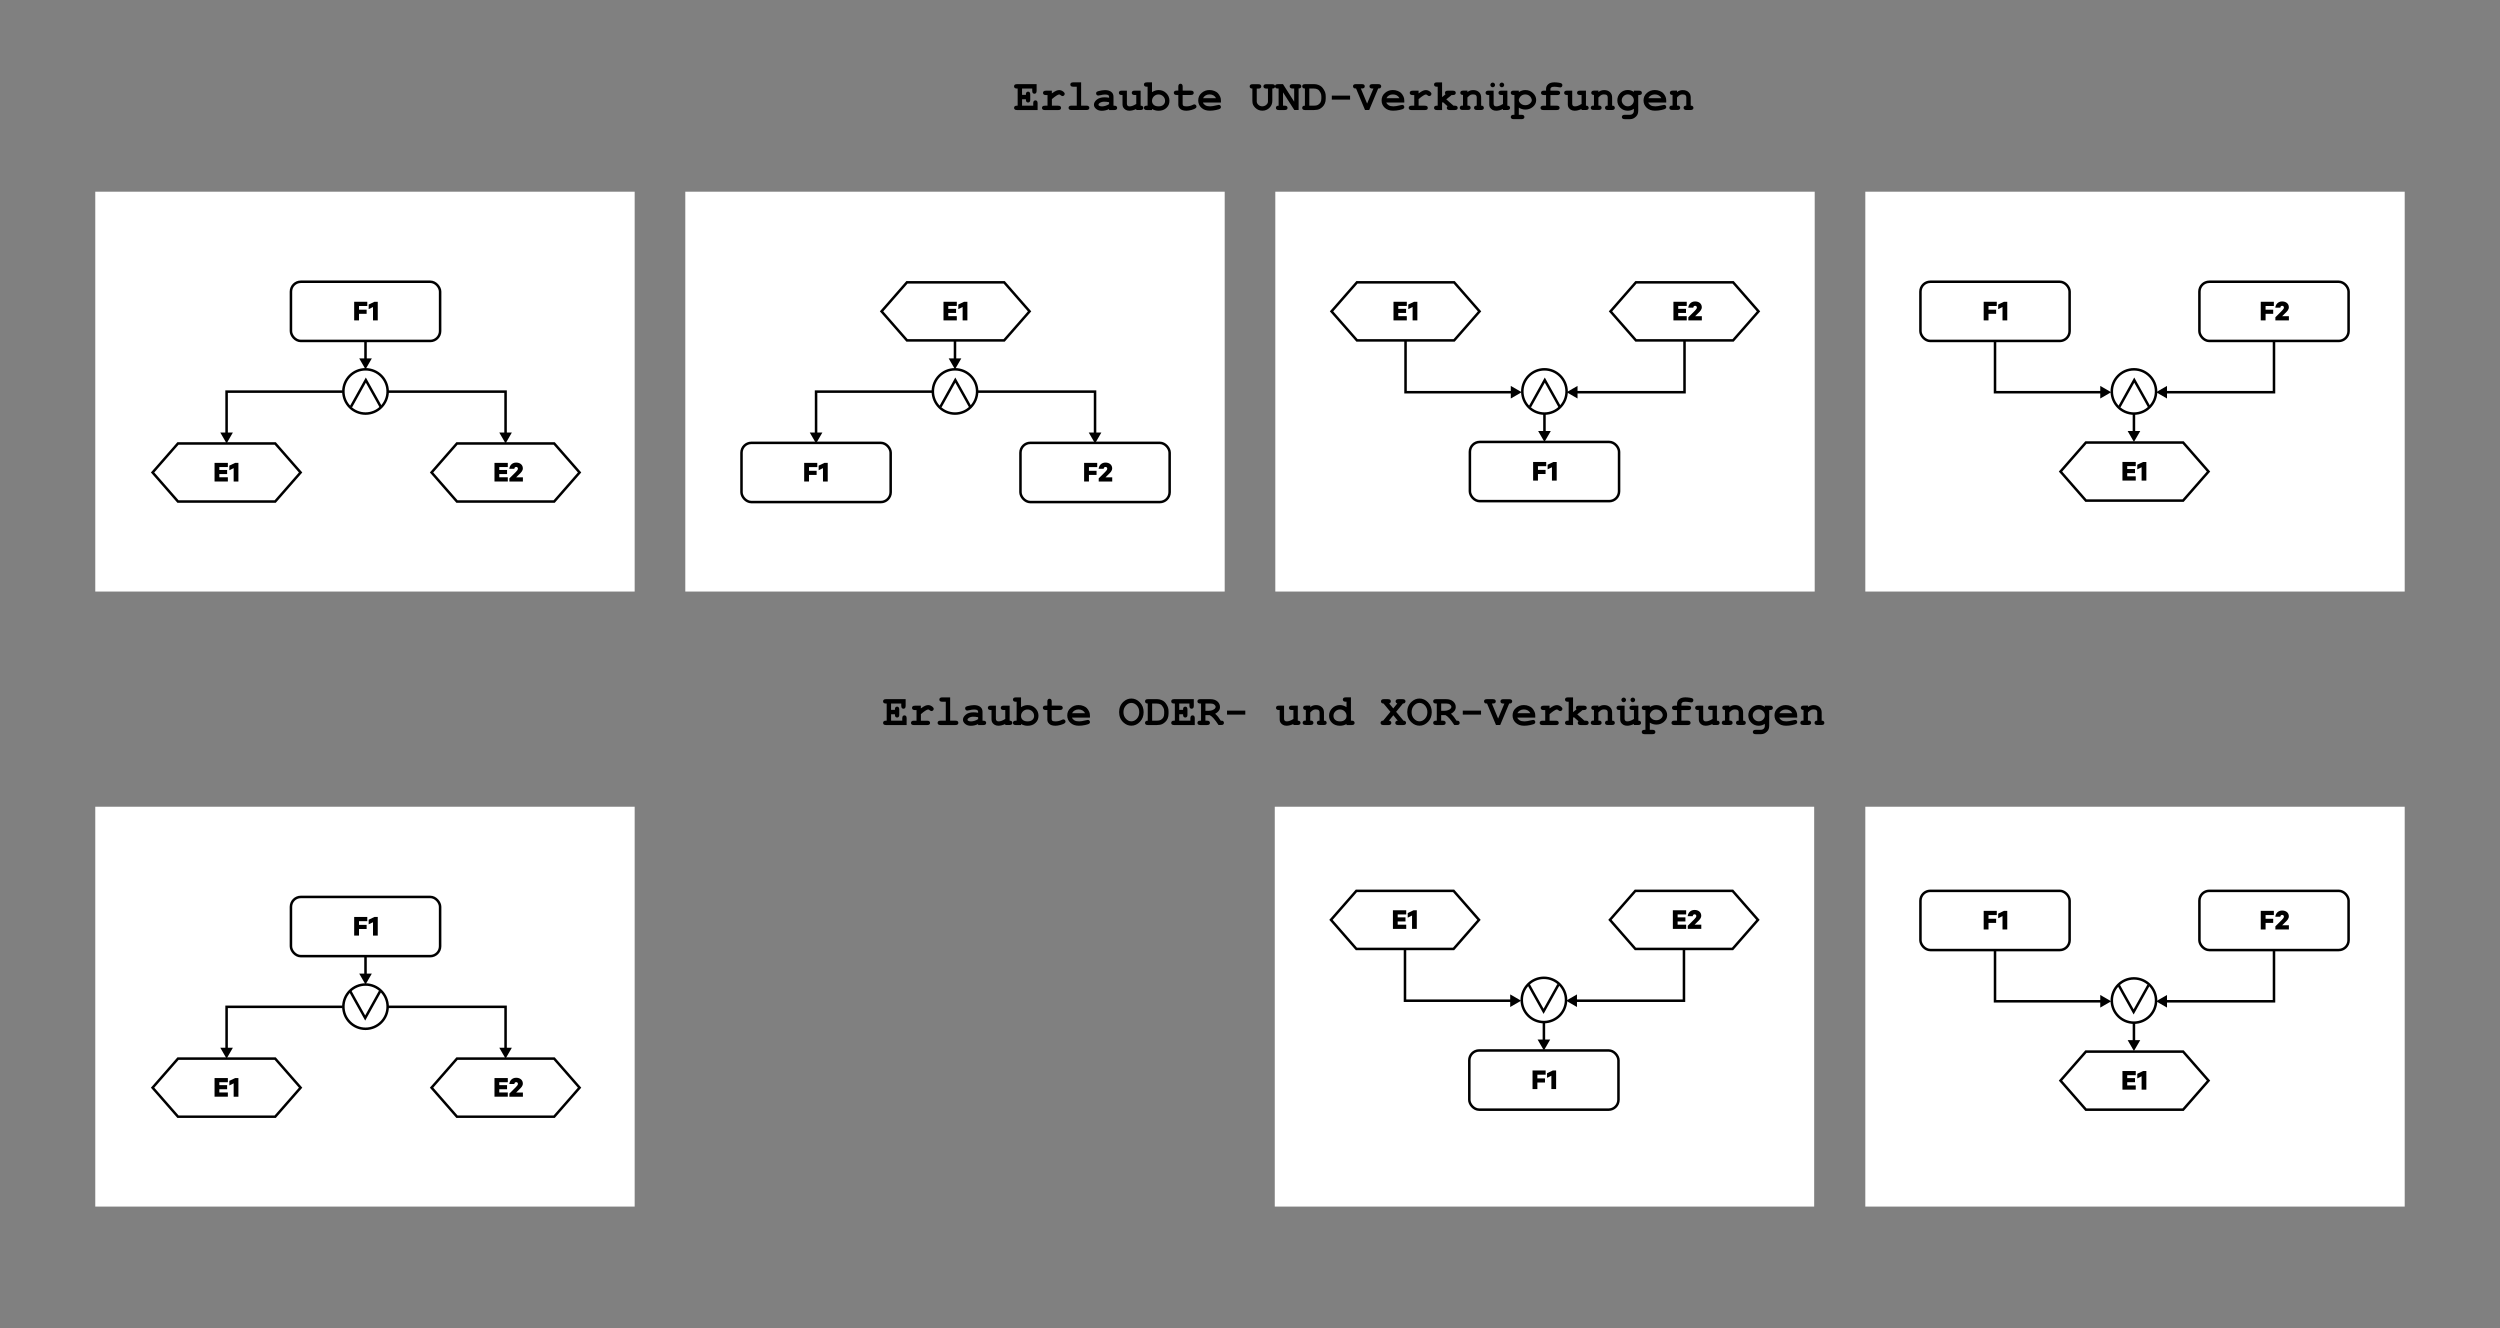 <?xml version="1.0" encoding="UTF-8"?><svg id="a" xmlns="http://www.w3.org/2000/svg" viewBox="0 0 988 525"><rect x="0" y="0" width="988" height="525" fill="#808080" stroke="none"/><g><path d="M403.92,39.22v2.54h4.41v-.94c0-.42,.08-.71,.24-.89,.16-.18,.37-.27,.63-.27s.46,.09,.62,.27c.16,.18,.24,.47,.24,.89v2.67h-8.14c-.42,0-.71-.08-.89-.24-.18-.16-.27-.37-.27-.63s.09-.46,.27-.62c.18-.16,.47-.24,.88-.24h.27v-6.77h-.27c-.42,0-.71-.08-.89-.24-.18-.16-.27-.37-.27-.63s.09-.47,.27-.63c.18-.16,.47-.24,.89-.24h7.76v2.64c0,.41-.08,.7-.24,.88-.16,.18-.37,.27-.62,.27s-.47-.09-.63-.26c-.16-.17-.24-.47-.24-.89v-.9h-4.03v2.5h1.52c0-.45,.04-.74,.12-.87,.18-.28,.42-.41,.74-.41,.25,0,.46,.09,.62,.27s.24,.47,.24,.89v1.99c0,.38-.04,.63-.13,.76-.18,.26-.42,.4-.72,.4-.32,0-.57-.14-.74-.41-.08-.13-.12-.42-.12-.88h-1.52Z"/><path d="M415.69,35.83v1.08c.73-.52,1.3-.87,1.72-1.05,.42-.17,.81-.26,1.18-.26,.56,0,1.11,.21,1.64,.62,.36,.28,.54,.57,.54,.86,0,.25-.09,.46-.26,.63s-.38,.26-.62,.26c-.21,0-.44-.11-.67-.32-.24-.21-.45-.32-.63-.32-.24,0-.6,.15-1.08,.46-.48,.3-1.08,.76-1.8,1.37v2.61h2.46c.42,0,.71,.08,.89,.24,.18,.16,.27,.37,.27,.63s-.09,.46-.27,.62c-.18,.16-.47,.24-.89,.24h-5.22c-.42,0-.71-.08-.89-.24-.18-.16-.27-.37-.27-.63s.09-.46,.27-.62,.47-.24,.89-.24h1.03v-4.2h-.62c-.42,0-.71-.08-.89-.24-.18-.16-.27-.37-.27-.63s.09-.46,.27-.62c.18-.16,.47-.24,.89-.24h2.35Z"/><path d="M427.26,32.54v9.21h2.08c.42,0,.71,.08,.89,.24,.18,.16,.27,.37,.27,.63s-.09,.46-.27,.62c-.18,.16-.47,.24-.89,.24h-5.88c-.42,0-.71-.08-.89-.24-.18-.16-.27-.37-.27-.63s.09-.46,.27-.62,.47-.24,.89-.24h2.08v-7.48h-1.39c-.41,0-.71-.08-.89-.24-.18-.16-.27-.37-.27-.63s.09-.46,.27-.62c.18-.16,.47-.24,.89-.24h3.12Z"/><path d="M438.31,43.49v-.4c-.43,.23-.91,.4-1.43,.52-.52,.12-1,.17-1.43,.17-.93,0-1.68-.25-2.26-.74-.58-.49-.87-1.04-.87-1.63,0-.73,.37-1.4,1.11-2.02,.74-.62,1.76-.93,3.07-.93,.52,0,1.13,.06,1.81,.17v-.41c0-.26-.11-.47-.33-.63s-.64-.24-1.27-.24c-.51,0-1.18,.1-1.99,.3-.3,.07-.54,.11-.71,.11-.23,0-.43-.08-.59-.25-.16-.17-.24-.38-.24-.64,0-.15,.03-.27,.09-.38,.05-.11,.13-.19,.24-.26,.1-.06,.31-.14,.63-.23,.43-.12,.86-.21,1.31-.28,.45-.07,.85-.11,1.21-.11,1.07,0,1.91,.23,2.5,.7,.59,.46,.89,1.1,.89,1.9v3.56h.29c.42,0,.71,.08,.89,.24,.18,.16,.27,.37,.27,.63s-.09,.46-.27,.62c-.18,.16-.47,.24-.89,.24h-2.03Zm0-3.1c-.69-.13-1.33-.2-1.92-.2-.7,0-1.31,.17-1.81,.51-.31,.22-.47,.44-.47,.67,0,.16,.07,.3,.23,.4,.28,.19,.67,.28,1.16,.28,.42,0,.89-.08,1.41-.24,.53-.16,.99-.39,1.4-.67v-.74Z"/><path d="M450.78,35.83v5.93c.37,0,.64,.08,.81,.24s.26,.37,.26,.62-.09,.46-.27,.62c-.18,.16-.47,.24-.89,.24h-1.64v-.4c-.5,.23-.97,.39-1.42,.51-.45,.11-.88,.17-1.28,.17-.57,0-1.06-.12-1.48-.36-.42-.24-.74-.57-.99-.99-.17-.3-.26-.68-.26-1.14v-3.72h-.29c-.42,0-.71-.08-.89-.24-.18-.16-.27-.37-.27-.63s.09-.46,.27-.62c.18-.16,.47-.24,.89-.24h2.02v5.15c0,.37,.09,.63,.27,.81,.18,.17,.45,.26,.81,.26s.72-.07,1.13-.21c.4-.14,.9-.39,1.49-.75v-3.53h-.62c-.42,0-.71-.08-.89-.24-.18-.16-.27-.37-.27-.63s.09-.46,.27-.62c.18-.16,.47-.24,.89-.24h2.35Z"/><path d="M455.27,32.54v3.88c.42-.28,.85-.48,1.29-.62,.44-.14,.88-.21,1.32-.21,1.2,0,2.21,.41,3.04,1.24,.83,.83,1.25,1.83,1.25,3s-.4,2.05-1.19,2.81-1.84,1.13-3.14,1.13c-.46,0-.9-.06-1.33-.18s-.84-.29-1.24-.52v.42h-2.03c-.42,0-.71-.08-.89-.24-.18-.16-.27-.37-.27-.63s.09-.46,.27-.62,.48-.24,.89-.24h.29v-7.48h-.29c-.42,0-.71-.08-.89-.24-.18-.16-.27-.37-.27-.63s.09-.46,.27-.62c.18-.16,.47-.24,.89-.24h2.03Zm5.17,7.34c0-.71-.25-1.32-.75-1.81-.5-.49-1.11-.74-1.84-.74s-1.33,.25-1.83,.74c-.5,.5-.75,1.09-.75,1.79,0,.64,.22,1.16,.67,1.56,.45,.41,1.09,.61,1.91,.61s1.46-.2,1.91-.61,.68-.92,.68-1.54Z"/><path d="M467.38,37.56v3.47c0,.37,.08,.62,.23,.73,.24,.19,.66,.28,1.27,.28,.88,0,1.7-.19,2.45-.57,.29-.15,.51-.22,.68-.22,.22,0,.42,.08,.59,.25,.17,.17,.25,.37,.25,.62,0,.23-.09,.42-.27,.58-.28,.26-.82,.51-1.63,.73s-1.5,.33-2.05,.33c-1.07,0-1.88-.23-2.42-.7-.54-.46-.81-1.03-.81-1.71v-3.81h-.62c-.42,0-.71-.08-.89-.24-.18-.16-.27-.37-.27-.63s.09-.46,.27-.62c.18-.16,.47-.24,.89-.24h.62v-1.56c0-.42,.08-.71,.24-.89s.37-.27,.63-.27,.46,.09,.62,.27,.24,.47,.24,.89v1.56h3.2c.42,0,.71,.08,.89,.24,.18,.16,.27,.37,.27,.63s-.09,.46-.27,.62c-.18,.16-.47,.24-.89,.24h-3.2Z"/><path d="M482.5,40.53h-7.1c.18,.45,.5,.81,.96,1.09,.46,.28,1.08,.41,1.86,.41,.64,0,1.49-.14,2.56-.41,.44-.11,.74-.17,.91-.17,.23,0,.43,.08,.58,.24,.16,.16,.24,.37,.24,.62,0,.23-.08,.42-.25,.57-.22,.21-.77,.41-1.65,.59-.87,.19-1.71,.28-2.51,.28-1.38,0-2.49-.39-3.32-1.17-.83-.78-1.24-1.74-1.24-2.89,0-1.22,.45-2.2,1.35-2.97s1.93-1.14,3.1-1.14c.7,0,1.35,.12,1.94,.37s1.03,.51,1.31,.8c.4,.42,.74,.93,1,1.54,.18,.43,.27,.92,.27,1.49v.73Zm-1.92-1.73c-.26-.5-.61-.87-1.04-1.11s-.94-.37-1.53-.37-1.09,.12-1.52,.37c-.43,.24-.78,.61-1.05,1.11h5.13Z"/><path d="M502.82,34.99v4.9c0,1.07-.38,1.98-1.15,2.73s-1.69,1.12-2.77,1.12c-.54,0-1.04-.09-1.51-.28-.47-.19-.89-.47-1.27-.83-.37-.37-.66-.75-.87-1.14-.21-.4-.31-.93-.31-1.59v-4.9c-.37,0-.63-.08-.81-.24-.18-.16-.26-.37-.26-.62s.09-.47,.26-.62c.17-.16,.47-.24,.89-.24h2.27c.42,0,.71,.07,.89,.23,.18,.16,.27,.37,.27,.63s-.09,.47-.27,.63c-.18,.16-.47,.24-.89,.24h-.62v5.05c0,.52,.21,.97,.65,1.37,.43,.4,.95,.59,1.56,.59,.4,0,.78-.1,1.14-.29,.35-.19,.64-.47,.87-.83,.14-.23,.21-.51,.21-.84v-5.05h-.62c-.42,0-.71-.08-.89-.24-.18-.16-.27-.37-.27-.63s.09-.47,.27-.63c.18-.16,.47-.24,.89-.24h2.27c.42,0,.71,.09,.89,.24,.18,.16,.27,.37,.27,.62s-.09,.46-.26,.62-.45,.24-.81,.24Z"/><path d="M507.05,36.53v5.23h.62c.42,0,.71,.08,.89,.24,.18,.16,.27,.37,.27,.63s-.09,.46-.27,.62c-.18,.16-.47,.24-.89,.24h-2.27c-.42,0-.71-.08-.89-.24-.18-.16-.27-.37-.27-.63s.09-.45,.26-.62c.18-.16,.45-.24,.81-.24v-6.77h-.27c-.42,0-.71-.08-.89-.24-.18-.16-.27-.37-.27-.63s.09-.47,.27-.63,.47-.24,.89-.24h2l4.42,6.94v-5.21h-.62c-.42,0-.71-.08-.89-.24-.18-.16-.27-.37-.27-.63s.09-.47,.27-.63,.47-.24,.89-.24h2.27c.42,0,.71,.09,.89,.24,.18,.16,.27,.37,.27,.62s-.09,.46-.26,.62-.44,.24-.8,.24v8.5h-1.71l-4.45-6.96Z"/><path d="M515.7,41.76v-6.77c-.37,0-.63-.09-.81-.25-.17-.16-.26-.37-.26-.62s.09-.47,.27-.63c.18-.16,.47-.24,.89-.24h3.62c.56,0,1.11,.11,1.65,.32s.97,.47,1.29,.79c.25,.24,.51,.57,.77,1,.27,.42,.47,.84,.6,1.26,.14,.42,.2,.93,.2,1.53v.83c0,.73-.12,1.38-.37,1.94s-.57,1.03-.97,1.38c-.4,.36-.78,.62-1.13,.79-.56,.26-1.29,.4-2.19,.4h-3.48c-.42,0-.71-.08-.89-.24-.18-.16-.27-.37-.27-.63s.09-.46,.27-.62c.18-.16,.45-.24,.8-.24Zm1.73,0h1.84c.69,0,1.2-.1,1.55-.3,.46-.26,.8-.59,1.03-.99,.23-.4,.35-.92,.35-1.55v-.82c0-.55-.11-1.02-.31-1.43-.33-.64-.69-1.08-1.1-1.32-.41-.24-.92-.36-1.53-.36h-1.82v6.77Z"/><path d="M533.55,39.37h-7.22v-1.58h7.22v1.58Z"/><path d="M540.27,40.96l2.51-5.97h-.4c-.42,0-.71-.08-.89-.24-.18-.16-.27-.37-.27-.63s.09-.47,.27-.63,.47-.24,.89-.24h2.32c.42,0,.71,.09,.89,.24,.18,.16,.27,.37,.27,.62,0,.31-.14,.55-.41,.73-.13,.09-.39,.13-.79,.13l-3.55,8.5h-1.66l-3.54-8.5c-.4,0-.67-.04-.8-.13-.27-.17-.41-.42-.41-.73,0-.26,.09-.47,.27-.63,.18-.16,.47-.24,.89-.24h2.34c.41,0,.7,.09,.88,.24,.18,.16,.27,.37,.27,.62s-.09,.47-.26,.63c-.17,.16-.47,.24-.88,.24h-.41l2.49,5.97Z"/><path d="M554.97,40.53h-7.1c.18,.45,.5,.81,.96,1.09,.46,.28,1.08,.41,1.86,.41,.64,0,1.49-.14,2.56-.41,.44-.11,.74-.17,.91-.17,.23,0,.43,.08,.58,.24,.16,.16,.24,.37,.24,.62,0,.23-.08,.42-.25,.57-.22,.21-.77,.41-1.65,.59-.87,.19-1.71,.28-2.51,.28-1.38,0-2.49-.39-3.32-1.17-.83-.78-1.24-1.74-1.24-2.89,0-1.22,.45-2.2,1.35-2.97s1.93-1.14,3.1-1.14c.7,0,1.35,.12,1.94,.37s1.03,.51,1.31,.8c.4,.42,.74,.93,1,1.54,.18,.43,.27,.92,.27,1.49v.73Zm-1.92-1.73c-.26-.5-.61-.87-1.04-1.11s-.94-.37-1.53-.37-1.09,.12-1.52,.37c-.43,.24-.78,.61-1.05,1.11h5.13Z"/><path d="M560.62,35.83v1.08c.73-.52,1.3-.87,1.72-1.05,.42-.17,.81-.26,1.18-.26,.56,0,1.11,.21,1.64,.62,.36,.28,.54,.57,.54,.86,0,.25-.09,.46-.26,.63s-.38,.26-.62,.26c-.21,0-.44-.11-.67-.32-.24-.21-.45-.32-.63-.32-.24,0-.6,.15-1.08,.46-.48,.3-1.08,.76-1.8,1.37v2.61h2.46c.42,0,.71,.08,.89,.24,.18,.16,.27,.37,.27,.63s-.09,.46-.27,.62c-.18,.16-.47,.24-.89,.24h-5.22c-.42,0-.71-.08-.89-.24-.18-.16-.27-.37-.27-.63s.09-.46,.27-.62,.47-.24,.89-.24h1.03v-4.2h-.62c-.42,0-.71-.08-.89-.24-.18-.16-.27-.37-.27-.63s.09-.46,.27-.62c.18-.16,.47-.24,.89-.24h2.35Z"/><path d="M569.91,40.61v2.88h-2.02c-.42,0-.71-.08-.89-.24-.18-.16-.27-.37-.27-.63s.09-.46,.27-.62,.47-.24,.89-.24h.29v-7.48h-.29c-.42,0-.71-.08-.89-.24-.18-.16-.27-.37-.27-.63s.09-.46,.27-.62c.18-.16,.47-.24,.89-.24h2.02v5.83l1.35-1.09c-.14-.24-.21-.44-.21-.59,0-.26,.09-.47,.26-.63,.17-.16,.47-.24,.88-.24h1.97c.42,0,.71,.08,.89,.24,.18,.16,.27,.37,.27,.63s-.09,.46-.27,.62c-.18,.16-.47,.24-.89,.24h-.48l-2.1,1.7,2.83,2.5h.51c.42,0,.71,.08,.89,.24,.18,.16,.27,.37,.27,.63s-.09,.46-.27,.62c-.18,.16-.47,.24-.89,.24h-1.99c-.42,0-.71-.08-.89-.24-.18-.16-.27-.37-.27-.63,0-.22,.1-.44,.29-.65l-1.83-1.62-.32,.26Z"/><path d="M579.93,35.83v.58c.32-.27,.66-.47,1.04-.61,.38-.14,.79-.2,1.24-.2,1.02,0,1.83,.32,2.43,.95,.47,.51,.71,1.17,.71,1.99v3.21c.37,0,.63,.08,.81,.24,.17,.16,.26,.37,.26,.63s-.09,.46-.27,.62c-.18,.16-.47,.24-.89,.24h-1.56c-.42,0-.71-.08-.89-.24-.18-.16-.27-.37-.27-.63s.09-.46,.26-.62c.17-.16,.44-.24,.81-.24v-3.27c0-.38-.1-.65-.3-.83-.27-.23-.66-.34-1.19-.34-.4,0-.75,.08-1.05,.23s-.68,.48-1.14,.98v3.21c.45,0,.73,.04,.86,.13,.28,.17,.41,.42,.41,.74,0,.25-.09,.46-.27,.62-.18,.16-.47,.24-.89,.24h-1.97c-.42,0-.71-.08-.89-.24-.18-.16-.27-.37-.27-.63,0-.31,.13-.56,.4-.73,.13-.08,.42-.13,.87-.13v-4.2c-.37,0-.64-.08-.81-.24s-.26-.37-.26-.62,.09-.46,.27-.62c.18-.16,.47-.24,.89-.24h1.64Z"/><path d="M595.71,35.83v5.93c.37,0,.64,.08,.81,.24s.26,.37,.26,.62-.09,.46-.27,.62c-.18,.16-.47,.24-.89,.24h-1.64v-.4c-.5,.23-.97,.39-1.42,.51-.45,.11-.88,.17-1.28,.17-.57,0-1.06-.12-1.48-.36-.42-.24-.74-.57-.99-.99-.17-.3-.26-.68-.26-1.14v-3.72h-.29c-.42,0-.71-.08-.89-.24-.18-.16-.27-.37-.27-.63s.09-.46,.27-.62c.18-.16,.47-.24,.89-.24h2.02v5.15c0,.37,.09,.63,.27,.81,.18,.17,.45,.26,.81,.26s.72-.07,1.13-.21c.4-.14,.9-.39,1.49-.75v-3.53h-.62c-.42,0-.71-.08-.89-.24-.18-.16-.27-.37-.27-.63s.09-.46,.27-.62c.18-.16,.47-.24,.89-.24h2.35Zm-4.87-2.27c0,.26-.09,.48-.27,.65-.18,.18-.39,.27-.65,.27s-.47-.09-.65-.27c-.18-.18-.27-.4-.27-.65s.09-.47,.27-.65c.18-.18,.4-.27,.65-.27s.47,.09,.65,.27c.18,.18,.27,.39,.27,.65Zm3.61,0c0,.26-.09,.48-.27,.65s-.4,.27-.65,.27-.47-.09-.65-.27-.27-.4-.27-.65,.09-.47,.27-.65c.18-.18,.39-.27,.65-.27s.47,.09,.65,.27c.18,.18,.27,.39,.27,.65Z"/><path d="M600.24,42.53v2.83h1.04c.42,0,.71,.08,.89,.24s.27,.37,.27,.63-.09,.46-.27,.62c-.18,.16-.47,.24-.89,.24h-3.06c-.42,0-.71-.08-.89-.24-.18-.16-.27-.37-.27-.62s.09-.47,.27-.63c.18-.16,.47-.24,.88-.24h.29v-7.81h-.29c-.42,0-.71-.08-.89-.24-.18-.16-.27-.37-.27-.63s.09-.46,.27-.62c.18-.16,.47-.24,.89-.24h2.03v.59c.4-.28,.82-.48,1.26-.62,.43-.14,.88-.2,1.33-.2,1.18,0,2.19,.4,3.02,1.2,.83,.8,1.25,1.72,1.25,2.75,0,1.14-.49,2.08-1.48,2.83-.82,.62-1.75,.93-2.78,.93-.45,0-.88-.06-1.32-.19s-.86-.32-1.29-.58Zm5.13-2.97c0-.24-.1-.55-.29-.92s-.49-.69-.88-.94c-.4-.25-.86-.38-1.4-.38-.86,0-1.54,.32-2.05,.97-.34,.44-.51,.87-.51,1.28,0,.46,.25,.91,.74,1.35,.49,.44,1.1,.65,1.83,.65s1.34-.22,1.83-.65c.49-.43,.73-.89,.73-1.37Z"/><path d="M612.73,37.56v4.2h2.46c.42,0,.71,.08,.89,.24,.18,.16,.27,.37,.27,.63s-.09,.46-.27,.62c-.18,.16-.47,.24-.89,.24h-5.22c-.42,0-.71-.08-.89-.24-.18-.16-.27-.37-.27-.63s.09-.46,.27-.62,.47-.24,.89-.24h1.03v-4.2h-.83c-.42,0-.71-.08-.89-.24-.18-.16-.27-.37-.27-.63s.09-.46,.27-.62c.18-.16,.47-.24,.89-.24h.83v-.66c0-.75,.28-1.38,.85-1.88,.56-.5,1.38-.75,2.46-.75,.48,0,1.03,.04,1.66,.13,.63,.09,1.03,.21,1.21,.37,.18,.16,.27,.36,.27,.61,0,.26-.08,.48-.24,.65-.16,.17-.35,.25-.58,.25-.11,0-.27-.02-.48-.06-.71-.14-1.35-.21-1.9-.21s-.97,.09-1.19,.26c-.22,.17-.33,.38-.33,.64v.66h2.67c.42,0,.71,.08,.89,.24,.18,.16,.27,.37,.27,.63s-.09,.46-.27,.62c-.18,.16-.47,.24-.89,.24h-2.67Z"/><path d="M626.77,35.83v5.93c.37,0,.63,.08,.81,.24,.18,.16,.26,.37,.26,.62s-.09,.46-.27,.62c-.18,.16-.47,.24-.89,.24h-1.65v-.4c-.49,.23-.97,.39-1.42,.51s-.88,.17-1.28,.17c-.57,0-1.06-.12-1.48-.36-.42-.24-.75-.57-.99-.99-.17-.3-.26-.68-.26-1.14v-3.72h-.29c-.42,0-.71-.08-.89-.24-.18-.16-.27-.37-.27-.63s.09-.46,.27-.62c.18-.16,.47-.24,.89-.24h2.03v5.15c0,.37,.09,.63,.27,.81s.45,.26,.81,.26,.72-.07,1.13-.21c.4-.14,.9-.39,1.49-.75v-3.53h-.62c-.42,0-.71-.08-.89-.24-.18-.16-.27-.37-.27-.63s.09-.46,.27-.62c.18-.16,.47-.24,.89-.24h2.36Z"/><path d="M631.69,35.83v.58c.32-.27,.66-.47,1.04-.61,.38-.14,.79-.2,1.24-.2,1.02,0,1.83,.32,2.43,.95,.47,.51,.71,1.17,.71,1.99v3.21c.37,0,.63,.08,.81,.24,.17,.16,.26,.37,.26,.63s-.09,.46-.27,.62c-.18,.16-.47,.24-.89,.24h-1.56c-.42,0-.71-.08-.89-.24-.18-.16-.27-.37-.27-.63s.09-.46,.26-.62c.17-.16,.44-.24,.81-.24v-3.27c0-.38-.1-.65-.3-.83-.27-.23-.66-.34-1.19-.34-.4,0-.75,.08-1.05,.23s-.68,.48-1.14,.98v3.21c.45,0,.73,.04,.86,.13,.28,.17,.41,.42,.41,.74,0,.25-.09,.46-.27,.62-.18,.16-.47,.24-.89,.24h-1.97c-.42,0-.71-.08-.89-.24-.18-.16-.27-.37-.27-.63,0-.31,.13-.56,.4-.73,.13-.08,.42-.13,.87-.13v-4.2c-.37,0-.64-.08-.81-.24s-.26-.37-.26-.62,.09-.46,.27-.62c.18-.16,.47-.24,.89-.24h1.64Z"/><path d="M645.7,36.34v-.51h2.02c.42,0,.71,.08,.89,.24,.18,.16,.27,.37,.27,.63s-.09,.46-.27,.62c-.18,.16-.47,.24-.89,.24h-.29v6.29c0,.61-.13,1.14-.38,1.59-.26,.45-.65,.84-1.18,1.17-.53,.33-1.12,.49-1.79,.49h-1.96c-.42,0-.71-.08-.89-.24-.18-.16-.27-.37-.27-.62s.09-.47,.27-.63,.47-.24,.89-.24h1.91c.53,0,.94-.14,1.23-.43,.29-.29,.44-.65,.44-1.09v-.84c-.38,.25-.77,.43-1.17,.56-.4,.12-.8,.19-1.22,.19-1.18,0-2.16-.39-2.95-1.18s-1.19-1.75-1.19-2.91,.4-2.13,1.19-2.92,1.78-1.18,2.95-1.18c.44,0,.86,.06,1.25,.19,.4,.13,.77,.32,1.13,.58Zm0,3.32c0-.64-.23-1.19-.7-1.65-.47-.47-1.04-.7-1.69-.7s-1.22,.23-1.69,.7c-.47,.47-.71,1.02-.71,1.65s.24,1.19,.71,1.66c.47,.46,1.03,.7,1.69,.7s1.22-.23,1.69-.7c.47-.46,.7-1.02,.7-1.66Z"/><path d="M658.49,40.53h-7.1c.18,.45,.5,.81,.96,1.09,.46,.28,1.08,.41,1.86,.41,.64,0,1.49-.14,2.56-.41,.44-.11,.74-.17,.91-.17,.23,0,.43,.08,.58,.24,.16,.16,.24,.37,.24,.62,0,.23-.08,.42-.25,.57-.22,.21-.77,.41-1.65,.59-.87,.19-1.71,.28-2.51,.28-1.38,0-2.49-.39-3.32-1.17-.83-.78-1.24-1.74-1.24-2.89,0-1.22,.45-2.2,1.35-2.97s1.93-1.14,3.1-1.14c.7,0,1.35,.12,1.94,.37s1.03,.51,1.31,.8c.4,.42,.74,.93,1,1.54,.18,.43,.27,.92,.27,1.49v.73Zm-1.92-1.73c-.26-.5-.61-.87-1.04-1.11s-.94-.37-1.53-.37-1.09,.12-1.52,.37c-.43,.24-.78,.61-1.05,1.11h5.13Z"/><path d="M662.75,35.83v.58c.32-.27,.66-.47,1.04-.61,.38-.14,.79-.2,1.24-.2,1.02,0,1.83,.32,2.43,.95,.47,.51,.71,1.17,.71,1.99v3.21c.37,0,.63,.08,.81,.24,.17,.16,.26,.37,.26,.63s-.09,.46-.27,.62c-.18,.16-.47,.24-.89,.24h-1.56c-.42,0-.71-.08-.89-.24-.18-.16-.27-.37-.27-.63s.09-.46,.26-.62c.17-.16,.44-.24,.81-.24v-3.27c0-.38-.1-.65-.3-.83-.27-.23-.66-.34-1.19-.34-.4,0-.75,.08-1.05,.23s-.68,.48-1.14,.98v3.21c.45,0,.73,.04,.86,.13,.28,.17,.41,.42,.41,.74,0,.25-.09,.46-.27,.62-.18,.16-.47,.24-.89,.24h-1.97c-.42,0-.71-.08-.89-.24-.18-.16-.27-.37-.27-.63,0-.31,.13-.56,.4-.73,.13-.08,.42-.13,.87-.13v-4.2c-.37,0-.64-.08-.81-.24s-.26-.37-.26-.62,.09-.46,.27-.62c.18-.16,.47-.24,.89-.24h1.64Z"/></g><g><path d="M352.16,282.27v2.54h4.41v-.94c0-.42,.08-.71,.24-.89,.16-.18,.37-.27,.63-.27s.46,.09,.62,.27c.16,.18,.24,.47,.24,.89v2.67h-8.14c-.42,0-.71-.08-.89-.24-.18-.16-.27-.37-.27-.63s.09-.46,.27-.62c.18-.16,.47-.24,.88-.24h.27v-6.77h-.27c-.42,0-.71-.08-.89-.24-.18-.16-.27-.37-.27-.63s.09-.47,.27-.63c.18-.16,.47-.24,.89-.24h7.76v2.64c0,.41-.08,.7-.24,.88-.16,.18-.37,.27-.62,.27s-.47-.09-.63-.26c-.16-.17-.24-.47-.24-.89v-.9h-4.03v2.5h1.52c0-.45,.04-.74,.12-.87,.18-.28,.42-.41,.74-.41,.25,0,.46,.09,.62,.27s.24,.47,.24,.89v1.99c0,.38-.04,.63-.13,.76-.18,.26-.42,.4-.72,.4-.32,0-.57-.14-.74-.41-.08-.13-.12-.42-.12-.88h-1.52Z"/><path d="M363.92,278.88v1.08c.73-.52,1.3-.87,1.72-1.05,.42-.17,.81-.26,1.18-.26,.56,0,1.11,.21,1.64,.62,.36,.28,.54,.57,.54,.86,0,.25-.09,.46-.26,.63s-.38,.26-.62,.26c-.21,0-.44-.11-.67-.32-.24-.21-.45-.32-.63-.32-.24,0-.6,.15-1.08,.46-.48,.3-1.08,.76-1.8,1.37v2.61h2.46c.42,0,.71,.08,.89,.24,.18,.16,.27,.37,.27,.63s-.09,.46-.27,.62c-.18,.16-.47,.24-.89,.24h-5.22c-.42,0-.71-.08-.89-.24-.18-.16-.27-.37-.27-.63s.09-.46,.27-.62,.47-.24,.89-.24h1.03v-4.2h-.62c-.42,0-.71-.08-.89-.24-.18-.16-.27-.37-.27-.63s.09-.46,.27-.62c.18-.16,.47-.24,.89-.24h2.35Z"/><path d="M375.5,275.6v9.21h2.08c.42,0,.71,.08,.89,.24,.18,.16,.27,.37,.27,.63s-.09,.46-.27,.62c-.18,.16-.47,.24-.89,.24h-5.88c-.42,0-.71-.08-.89-.24-.18-.16-.27-.37-.27-.63s.09-.46,.27-.62,.47-.24,.89-.24h2.08v-7.48h-1.39c-.41,0-.71-.08-.89-.24-.18-.16-.27-.37-.27-.63s.09-.46,.27-.62c.18-.16,.47-.24,.89-.24h3.12Z"/><path d="M386.55,286.54v-.4c-.43,.23-.91,.4-1.43,.52-.52,.12-1,.17-1.43,.17-.93,0-1.68-.25-2.26-.74-.58-.49-.87-1.04-.87-1.63,0-.73,.37-1.4,1.11-2.02,.74-.62,1.76-.93,3.07-.93,.52,0,1.13,.06,1.81,.17v-.41c0-.26-.11-.47-.33-.63s-.64-.24-1.27-.24c-.51,0-1.18,.1-1.99,.3-.3,.07-.54,.11-.71,.11-.23,0-.43-.08-.59-.25-.16-.17-.24-.38-.24-.64,0-.15,.03-.27,.09-.38,.05-.11,.13-.19,.24-.26,.1-.06,.31-.14,.63-.23,.43-.12,.86-.21,1.31-.28,.45-.07,.85-.11,1.21-.11,1.07,0,1.91,.23,2.5,.7,.59,.46,.89,1.1,.89,1.9v3.56h.29c.42,0,.71,.08,.89,.24,.18,.16,.27,.37,.27,.63s-.09,.46-.27,.62c-.18,.16-.47,.24-.89,.24h-2.03Zm0-3.1c-.69-.13-1.33-.2-1.92-.2-.7,0-1.31,.17-1.81,.51-.31,.22-.47,.44-.47,.67,0,.16,.07,.3,.23,.4,.28,.19,.67,.28,1.16,.28,.42,0,.89-.08,1.41-.24,.53-.16,.99-.39,1.4-.67v-.74Z"/><path d="M399.01,278.88v5.93c.37,0,.64,.08,.81,.24s.26,.37,.26,.62-.09,.46-.27,.62c-.18,.16-.47,.24-.89,.24h-1.64v-.4c-.5,.23-.97,.39-1.42,.51-.45,.11-.88,.17-1.28,.17-.57,0-1.06-.12-1.48-.36-.42-.24-.74-.57-.99-.99-.17-.3-.26-.68-.26-1.14v-3.72h-.29c-.42,0-.71-.08-.89-.24-.18-.16-.27-.37-.27-.63s.09-.46,.27-.62c.18-.16,.47-.24,.89-.24h2.02v5.15c0,.37,.09,.63,.27,.81,.18,.17,.45,.26,.81,.26s.72-.07,1.13-.21c.4-.14,.9-.39,1.49-.75v-3.53h-.62c-.42,0-.71-.08-.89-.24-.18-.16-.27-.37-.27-.63s.09-.46,.27-.62c.18-.16,.47-.24,.89-.24h2.35Z"/><path d="M403.51,275.6v3.88c.42-.28,.85-.48,1.29-.62,.44-.14,.88-.21,1.32-.21,1.2,0,2.21,.41,3.04,1.24,.83,.83,1.25,1.83,1.25,3s-.4,2.05-1.19,2.81-1.84,1.13-3.14,1.13c-.46,0-.9-.06-1.33-.18s-.84-.29-1.24-.52v.42h-2.03c-.42,0-.71-.08-.89-.24-.18-.16-.27-.37-.27-.63s.09-.46,.27-.62,.48-.24,.89-.24h.29v-7.48h-.29c-.42,0-.71-.08-.89-.24-.18-.16-.27-.37-.27-.63s.09-.46,.27-.62c.18-.16,.47-.24,.89-.24h2.03Zm5.17,7.34c0-.71-.25-1.32-.75-1.81-.5-.49-1.11-.74-1.84-.74s-1.33,.25-1.83,.74c-.5,.5-.75,1.09-.75,1.79,0,.64,.22,1.16,.67,1.56,.45,.41,1.09,.61,1.91,.61s1.46-.2,1.91-.61,.68-.92,.68-1.54Z"/><path d="M415.62,280.61v3.47c0,.37,.08,.62,.23,.73,.24,.19,.66,.28,1.27,.28,.88,0,1.7-.19,2.45-.57,.29-.15,.51-.22,.68-.22,.22,0,.42,.08,.59,.25,.17,.17,.25,.37,.25,.62,0,.23-.09,.42-.27,.58-.28,.26-.82,.51-1.63,.73s-1.5,.33-2.05,.33c-1.07,0-1.88-.23-2.42-.7-.54-.46-.81-1.03-.81-1.71v-3.81h-.62c-.42,0-.71-.08-.89-.24-.18-.16-.27-.37-.27-.63s.09-.46,.27-.62c.18-.16,.47-.24,.89-.24h.62v-1.56c0-.42,.08-.71,.24-.89s.37-.27,.63-.27,.46,.09,.62,.27,.24,.47,.24,.89v1.56h3.2c.42,0,.71,.08,.89,.24,.18,.16,.27,.37,.27,.63s-.09,.46-.27,.62c-.18,.16-.47,.24-.89,.24h-3.2Z"/><path d="M430.74,283.59h-7.1c.18,.45,.5,.81,.96,1.09,.46,.28,1.08,.41,1.86,.41,.64,0,1.49-.14,2.56-.41,.44-.11,.74-.17,.91-.17,.23,0,.43,.08,.58,.24,.16,.16,.24,.37,.24,.62,0,.23-.08,.42-.25,.57-.22,.21-.77,.41-1.65,.59-.87,.19-1.71,.28-2.51,.28-1.38,0-2.49-.39-3.32-1.17-.83-.78-1.24-1.74-1.24-2.89,0-1.22,.45-2.2,1.35-2.97s1.93-1.14,3.1-1.14c.7,0,1.35,.12,1.94,.37s1.03,.51,1.31,.8c.4,.42,.74,.93,1,1.54,.18,.43,.27,.92,.27,1.49v.73Zm-1.92-1.73c-.26-.5-.61-.87-1.04-1.11s-.94-.37-1.53-.37-1.09,.12-1.52,.37c-.43,.24-.78,.61-1.05,1.11h5.13Z"/><path d="M451.96,281.43c0,1.54-.49,2.81-1.46,3.83s-2.11,1.53-3.39,1.53c-1.15,0-2.2-.42-3.12-1.27-1.15-1.05-1.72-2.42-1.72-4.09s.57-3.04,1.72-4.1c.93-.85,1.97-1.27,3.12-1.27,1.28,0,2.41,.51,3.39,1.53s1.46,2.3,1.46,3.84Zm-1.73,0c0-1.05-.32-1.92-.95-2.61-.64-.69-1.36-1.03-2.17-1.03s-1.53,.35-2.16,1.04c-.64,.69-.96,1.56-.96,2.61s.32,1.91,.96,2.6c.63,.69,1.36,1.03,2.16,1.03s1.53-.34,2.17-1.03c.63-.69,.95-1.56,.95-2.61Z"/><path d="M453.59,284.81v-6.77c-.37,0-.63-.09-.81-.25-.17-.16-.26-.37-.26-.62s.09-.47,.27-.63c.18-.16,.47-.24,.89-.24h3.62c.56,0,1.11,.11,1.65,.32s.97,.47,1.29,.79c.25,.24,.51,.57,.77,1,.27,.42,.47,.84,.6,1.26,.14,.42,.2,.93,.2,1.53v.83c0,.73-.12,1.38-.37,1.94s-.57,1.03-.97,1.38c-.4,.36-.78,.62-1.13,.79-.56,.26-1.29,.4-2.19,.4h-3.48c-.42,0-.71-.08-.89-.24-.18-.16-.27-.37-.27-.63s.09-.46,.27-.62c.18-.16,.45-.24,.8-.24Zm1.73,0h1.84c.69,0,1.2-.1,1.55-.3,.46-.26,.8-.59,1.03-.99,.23-.4,.35-.92,.35-1.55v-.82c0-.55-.11-1.02-.31-1.43-.33-.64-.69-1.08-1.1-1.32-.41-.24-.92-.36-1.53-.36h-1.82v6.77Z"/><path d="M466.03,282.27v2.54h4.41v-.94c0-.42,.08-.71,.24-.89,.16-.18,.37-.27,.63-.27s.46,.09,.62,.27c.16,.18,.24,.47,.24,.89v2.67h-8.14c-.42,0-.71-.08-.89-.24-.18-.16-.27-.37-.27-.63s.09-.46,.27-.62,.47-.24,.89-.24h.27v-6.77h-.27c-.42,0-.71-.08-.89-.24-.18-.16-.27-.37-.27-.63s.09-.47,.27-.63,.47-.24,.89-.24h7.76v2.64c0,.41-.08,.7-.24,.88s-.37,.27-.62,.27-.47-.09-.63-.26c-.16-.17-.24-.47-.24-.89v-.9h-4.03v2.5h1.52c0-.45,.04-.74,.13-.87,.17-.28,.42-.41,.74-.41,.25,0,.46,.09,.62,.27s.24,.47,.24,.89v1.99c0,.38-.04,.63-.13,.76-.18,.26-.42,.4-.73,.4-.32,0-.57-.14-.74-.41-.08-.13-.13-.42-.13-.88h-1.52Z"/><path d="M476.38,282.63v2.18h.62c.42,0,.71,.08,.89,.24s.27,.37,.27,.63-.09,.46-.27,.62c-.18,.16-.47,.24-.89,.24h-2.62c-.42,0-.71-.08-.89-.24-.18-.16-.27-.37-.27-.63s.09-.46,.27-.62,.48-.24,.89-.24h.27v-6.77h-.27c-.42,0-.71-.08-.89-.24-.18-.16-.27-.37-.27-.63s.09-.47,.27-.63,.47-.24,.89-.24h3.91c1.22,0,2.17,.31,2.84,.92,.67,.6,1.01,1.34,1.01,2.21,0,.54-.16,1.03-.47,1.47-.31,.44-.79,.83-1.43,1.18,.37,.32,.76,.73,1.17,1.23,.26,.32,.61,.82,1.04,1.5,.44,0,.73,.04,.87,.13,.25,.17,.38,.42,.38,.73,0,.25-.09,.46-.26,.62-.17,.16-.47,.24-.89,.24h-.99c-1.4-2.17-2.56-3.47-3.48-3.91h-1.71Zm0-1.73h1.35c.5,0,.95-.08,1.34-.23,.53-.2,.88-.42,1.07-.64,.18-.23,.28-.45,.28-.67,0-.33-.18-.63-.52-.91-.35-.28-.86-.42-1.53-.42h-1.98v2.86Z"/><path d="M492.14,282.42h-7.22v-1.58h7.22v1.58Z"/><path d="M512.89,278.88v5.93c.37,0,.64,.08,.81,.24s.26,.37,.26,.62-.09,.46-.27,.62c-.18,.16-.47,.24-.89,.24h-1.64v-.4c-.5,.23-.97,.39-1.42,.51-.45,.11-.88,.17-1.28,.17-.57,0-1.06-.12-1.48-.36-.42-.24-.74-.57-.99-.99-.17-.3-.26-.68-.26-1.14v-3.72h-.29c-.42,0-.71-.08-.89-.24-.18-.16-.27-.37-.27-.63s.09-.46,.27-.62c.18-.16,.47-.24,.89-.24h2.02v5.15c0,.37,.09,.63,.27,.81,.18,.17,.45,.26,.81,.26s.72-.07,1.13-.21c.4-.14,.9-.39,1.49-.75v-3.53h-.62c-.42,0-.71-.08-.89-.24-.18-.16-.27-.37-.27-.63s.09-.46,.27-.62c.18-.16,.47-.24,.89-.24h2.35Z"/><path d="M517.82,278.88v.58c.31-.27,.66-.47,1.04-.61,.38-.14,.79-.2,1.23-.2,1.03,0,1.83,.32,2.43,.95,.47,.51,.71,1.17,.71,1.99v3.21c.37,0,.64,.08,.81,.24s.26,.37,.26,.63-.09,.46-.27,.62c-.18,.16-.47,.24-.89,.24h-1.56c-.42,0-.71-.08-.89-.24-.18-.16-.27-.37-.27-.63s.09-.46,.26-.62,.45-.24,.81-.24v-3.27c0-.38-.1-.65-.3-.83-.26-.23-.66-.34-1.19-.34-.4,0-.75,.08-1.05,.23s-.68,.48-1.14,.98v3.21c.44,0,.73,.04,.86,.13,.28,.17,.41,.42,.41,.74,0,.25-.09,.46-.27,.62-.18,.16-.47,.24-.89,.24h-1.96c-.42,0-.71-.08-.89-.24-.18-.16-.27-.37-.27-.63,0-.31,.13-.56,.4-.73,.14-.08,.43-.13,.87-.13v-4.2c-.37,0-.63-.08-.81-.24-.18-.16-.26-.37-.26-.62s.09-.46,.27-.62c.18-.16,.47-.24,.89-.24h1.64Z"/><path d="M533.89,275.6v9.21h.3c.41,0,.71,.08,.88,.24s.27,.37,.27,.63-.09,.46-.27,.62c-.18,.16-.47,.24-.89,.24h-2.03v-.42c-.39,.23-.81,.4-1.24,.52s-.88,.18-1.34,.18c-1.3,0-2.35-.38-3.14-1.13s-1.19-1.69-1.19-2.81,.42-2.17,1.25-3c.83-.83,1.85-1.24,3.05-1.24,.45,0,.89,.07,1.32,.21,.43,.14,.86,.34,1.28,.62v-2.15h-.29c-.42,0-.71-.08-.89-.24-.18-.16-.27-.37-.27-.62s.09-.47,.27-.63c.18-.16,.47-.24,.89-.24h2.02Zm-1.73,7.34c0-.71-.25-1.32-.75-1.81-.5-.49-1.11-.74-1.84-.74s-1.33,.25-1.83,.74c-.5,.5-.75,1.09-.75,1.79,0,.64,.22,1.16,.67,1.56,.45,.41,1.09,.61,1.91,.61s1.45-.2,1.91-.61,.68-.92,.68-1.54Z"/><path d="M551.76,281.33l2.89,3.48c.34,0,.6,.09,.77,.25,.17,.16,.26,.37,.26,.62s-.09,.46-.27,.62c-.18,.16-.47,.24-.89,.24h-1.95c-.41,0-.71-.08-.88-.24-.18-.16-.27-.37-.27-.63,0-.24,.08-.44,.24-.6,.16-.16,.41-.25,.73-.26l-1.74-2.14-1.76,2.14c.32,.01,.56,.1,.73,.26,.16,.16,.24,.37,.24,.61s-.09,.46-.27,.62c-.18,.16-.47,.24-.89,.24h-1.94c-.42,0-.71-.08-.89-.24-.18-.16-.27-.37-.27-.63s.09-.45,.26-.62c.17-.16,.43-.24,.77-.24l2.87-3.5-2.73-3.27c-.34-.01-.59-.1-.76-.26s-.25-.36-.25-.61,.09-.47,.27-.63,.47-.24,.89-.24h1.59c.42,0,.71,.09,.89,.24,.18,.16,.27,.37,.27,.62,0,.19-.06,.37-.17,.52-.07,.1-.24,.21-.49,.35l1.61,1.93,1.58-1.93c-.25-.13-.42-.25-.49-.35-.11-.16-.17-.33-.17-.52,0-.25,.09-.46,.27-.62,.18-.16,.47-.24,.89-.24h1.59c.42,0,.71,.09,.89,.24,.18,.16,.27,.37,.27,.62s-.09,.45-.26,.62-.42,.25-.75,.25l-2.7,3.28Z"/><path d="M565.83,281.43c0,1.54-.49,2.81-1.46,3.83-.98,1.02-2.11,1.53-3.39,1.53-1.15,0-2.19-.42-3.12-1.27-1.15-1.05-1.72-2.42-1.72-4.09s.57-3.04,1.72-4.1c.93-.85,1.97-1.27,3.12-1.27,1.28,0,2.41,.51,3.39,1.53,.97,1.02,1.46,2.3,1.46,3.84Zm-1.73,0c0-1.05-.32-1.92-.95-2.61-.63-.69-1.36-1.03-2.17-1.03s-1.52,.35-2.16,1.04c-.63,.69-.95,1.56-.95,2.61s.32,1.91,.95,2.6c.64,.69,1.36,1.03,2.16,1.03s1.53-.34,2.17-1.03c.64-.69,.95-1.56,.95-2.61Z"/><path d="M569.55,282.63v2.18h.62c.42,0,.71,.08,.89,.24s.27,.37,.27,.63-.09,.46-.27,.62c-.18,.16-.47,.24-.89,.24h-2.62c-.42,0-.71-.08-.89-.24-.18-.16-.27-.37-.27-.63s.09-.46,.27-.62,.48-.24,.89-.24h.27v-6.77h-.27c-.42,0-.71-.08-.89-.24-.18-.16-.27-.37-.27-.63s.09-.47,.27-.63,.47-.24,.89-.24h3.91c1.22,0,2.17,.31,2.84,.92,.67,.6,1.01,1.34,1.01,2.21,0,.54-.16,1.03-.47,1.47-.31,.44-.79,.83-1.43,1.18,.37,.32,.76,.73,1.17,1.23,.26,.32,.61,.82,1.04,1.5,.44,0,.73,.04,.87,.13,.25,.17,.38,.42,.38,.73,0,.25-.09,.46-.26,.62-.17,.16-.47,.24-.89,.24h-.99c-1.4-2.17-2.56-3.47-3.48-3.91h-1.71Zm0-1.73h1.35c.5,0,.95-.08,1.34-.23,.53-.2,.88-.42,1.07-.64,.18-.23,.28-.45,.28-.67,0-.33-.18-.63-.52-.91-.35-.28-.86-.42-1.53-.42h-1.98v2.86Z"/><path d="M585.31,282.42h-7.22v-1.58h7.22v1.58Z"/><path d="M592.03,284.02l2.51-5.97h-.4c-.42,0-.71-.08-.89-.24-.18-.16-.27-.37-.27-.63s.09-.47,.27-.63c.18-.16,.47-.24,.89-.24h2.32c.42,0,.71,.09,.89,.24,.18,.16,.27,.37,.27,.62,0,.31-.13,.55-.4,.73-.13,.09-.39,.13-.79,.13l-3.55,8.5h-1.66l-3.54-8.5c-.4,0-.67-.04-.8-.13-.27-.17-.4-.42-.4-.73,0-.26,.09-.47,.27-.63s.47-.24,.89-.24h2.34c.41,0,.71,.09,.88,.24,.18,.16,.27,.37,.27,.62s-.09,.47-.26,.63c-.18,.16-.47,.24-.89,.24h-.4l2.49,5.97Z"/><path d="M606.73,283.59h-7.1c.18,.45,.5,.81,.96,1.09,.46,.28,1.08,.41,1.86,.41,.64,0,1.49-.14,2.56-.41,.44-.11,.74-.17,.91-.17,.23,0,.43,.08,.58,.24,.16,.16,.24,.37,.24,.62,0,.23-.08,.42-.25,.57-.22,.21-.77,.41-1.65,.59-.87,.19-1.71,.28-2.51,.28-1.38,0-2.49-.39-3.32-1.17-.83-.78-1.24-1.74-1.24-2.89,0-1.22,.45-2.2,1.35-2.97s1.93-1.14,3.1-1.14c.7,0,1.35,.12,1.94,.37s1.03,.51,1.31,.8c.4,.42,.74,.93,1,1.54,.18,.43,.27,.92,.27,1.49v.73Zm-1.92-1.73c-.26-.5-.61-.87-1.04-1.11s-.94-.37-1.53-.37-1.09,.12-1.52,.37c-.43,.24-.78,.61-1.05,1.11h5.13Z"/><path d="M612.38,278.88v1.08c.73-.52,1.3-.87,1.72-1.05,.42-.17,.81-.26,1.18-.26,.56,0,1.11,.21,1.64,.62,.36,.28,.54,.57,.54,.86,0,.25-.09,.46-.26,.63s-.38,.26-.62,.26c-.21,0-.44-.11-.67-.32-.24-.21-.45-.32-.63-.32-.24,0-.6,.15-1.08,.46-.48,.3-1.08,.76-1.8,1.37v2.61h2.46c.42,0,.71,.08,.89,.24,.18,.16,.27,.37,.27,.63s-.09,.46-.27,.62c-.18,.16-.47,.24-.89,.24h-5.22c-.42,0-.71-.08-.89-.24-.18-.16-.27-.37-.27-.63s.09-.46,.27-.62,.47-.24,.89-.24h1.03v-4.2h-.62c-.42,0-.71-.08-.89-.24-.18-.16-.27-.37-.27-.63s.09-.46,.27-.62c.18-.16,.47-.24,.89-.24h2.35Z"/><path d="M621.67,283.66v2.88h-2.02c-.42,0-.71-.08-.89-.24-.18-.16-.27-.37-.27-.63s.09-.46,.27-.62,.47-.24,.89-.24h.29v-7.48h-.29c-.42,0-.71-.08-.89-.24-.18-.16-.27-.37-.27-.63s.09-.46,.27-.62c.18-.16,.47-.24,.89-.24h2.02v5.83l1.35-1.09c-.14-.24-.21-.44-.21-.59,0-.26,.09-.47,.26-.63,.17-.16,.47-.24,.88-.24h1.97c.42,0,.71,.08,.89,.24,.18,.16,.27,.37,.27,.63s-.09,.46-.27,.62c-.18,.16-.47,.24-.89,.24h-.48l-2.1,1.7,2.83,2.5h.51c.42,0,.71,.08,.89,.24,.18,.16,.27,.37,.27,.63s-.09,.46-.27,.62c-.18,.16-.47,.24-.89,.24h-1.99c-.42,0-.71-.08-.89-.24-.18-.16-.27-.37-.27-.63,0-.22,.1-.44,.29-.65l-1.83-1.62-.32,.26Z"/><path d="M631.69,278.88v.58c.32-.27,.66-.47,1.04-.61,.38-.14,.79-.2,1.24-.2,1.02,0,1.83,.32,2.43,.95,.47,.51,.71,1.17,.71,1.99v3.21c.37,0,.63,.08,.81,.24,.17,.16,.26,.37,.26,.63s-.09,.46-.27,.62c-.18,.16-.47,.24-.89,.24h-1.56c-.42,0-.71-.08-.89-.24-.18-.16-.27-.37-.27-.63s.09-.46,.26-.62c.17-.16,.44-.24,.81-.24v-3.27c0-.38-.1-.65-.3-.83-.27-.23-.66-.34-1.19-.34-.4,0-.75,.08-1.05,.23s-.68,.48-1.14,.98v3.21c.45,0,.73,.04,.86,.13,.28,.17,.41,.42,.41,.74,0,.25-.09,.46-.27,.62-.18,.16-.47,.24-.89,.24h-1.97c-.42,0-.71-.08-.89-.24-.18-.16-.27-.37-.27-.63,0-.31,.13-.56,.4-.73,.13-.08,.42-.13,.87-.13v-4.2c-.37,0-.64-.08-.81-.24s-.26-.37-.26-.62,.09-.46,.27-.62c.18-.16,.47-.24,.89-.24h1.64Z"/><path d="M647.47,278.88v5.93c.37,0,.63,.08,.81,.24,.18,.16,.26,.37,.26,.62s-.09,.46-.27,.62c-.18,.16-.47,.24-.89,.24h-1.65v-.4c-.49,.23-.97,.39-1.42,.51s-.88,.17-1.28,.17c-.57,0-1.06-.12-1.48-.36-.42-.24-.75-.57-.99-.99-.17-.3-.26-.68-.26-1.14v-3.72h-.29c-.42,0-.71-.08-.89-.24-.18-.16-.27-.37-.27-.63s.09-.46,.27-.62c.18-.16,.47-.24,.89-.24h2.03v5.15c0,.37,.09,.63,.27,.81s.45,.26,.81,.26,.72-.07,1.13-.21c.4-.14,.9-.39,1.49-.75v-3.53h-.62c-.42,0-.71-.08-.89-.24-.18-.16-.27-.37-.27-.63s.09-.46,.27-.62c.18-.16,.47-.24,.89-.24h2.36Zm-4.87-2.27c0,.26-.09,.48-.27,.65s-.39,.27-.64,.27-.47-.09-.65-.27-.27-.4-.27-.65,.09-.47,.27-.65c.18-.18,.4-.27,.65-.27s.47,.09,.64,.27c.18,.18,.27,.39,.27,.65Zm3.61,0c0,.26-.09,.48-.27,.65s-.4,.27-.65,.27-.47-.09-.64-.27c-.18-.18-.27-.4-.27-.65s.09-.47,.27-.65c.18-.18,.39-.27,.64-.27s.47,.09,.65,.27c.18,.18,.27,.39,.27,.65Z"/><path d="M652,285.59v2.83h1.04c.42,0,.71,.08,.89,.24,.18,.16,.27,.37,.27,.63s-.09,.46-.27,.62c-.18,.16-.47,.24-.89,.24h-3.06c-.42,0-.71-.08-.89-.24-.18-.16-.27-.37-.27-.62s.09-.47,.27-.63,.47-.24,.89-.24h.29v-7.81h-.29c-.42,0-.71-.08-.89-.24-.18-.16-.27-.37-.27-.63s.09-.46,.27-.62c.18-.16,.47-.24,.89-.24h2.02v.59c.41-.28,.82-.48,1.26-.62,.43-.14,.88-.2,1.33-.2,1.18,0,2.19,.4,3.02,1.2,.83,.8,1.25,1.72,1.25,2.75,0,1.14-.49,2.08-1.48,2.83-.82,.62-1.75,.93-2.78,.93-.44,0-.88-.06-1.32-.19-.43-.13-.86-.32-1.29-.58Zm5.13-2.97c0-.24-.1-.55-.29-.92s-.48-.69-.88-.94c-.4-.25-.86-.38-1.4-.38-.86,0-1.54,.32-2.05,.97-.34,.44-.52,.87-.52,1.28,0,.46,.25,.91,.74,1.35,.49,.44,1.1,.65,1.83,.65s1.34-.22,1.83-.65c.49-.43,.73-.89,.73-1.37Z"/><path d="M664.49,280.61v4.2h2.46c.42,0,.71,.08,.89,.24s.27,.37,.27,.63-.09,.46-.27,.62c-.18,.16-.47,.24-.89,.24h-5.22c-.42,0-.71-.08-.89-.24-.18-.16-.27-.37-.27-.63s.09-.46,.27-.62c.18-.16,.47-.24,.89-.24h1.03v-4.2h-.83c-.42,0-.71-.08-.89-.24-.18-.16-.27-.37-.27-.63s.09-.46,.27-.62c.18-.16,.47-.24,.89-.24h.83v-.66c0-.75,.28-1.38,.85-1.88,.57-.5,1.39-.75,2.46-.75,.48,0,1.03,.04,1.66,.13,.63,.09,1.03,.21,1.21,.37,.18,.16,.27,.36,.27,.61,0,.26-.08,.48-.23,.65-.16,.17-.35,.25-.58,.25-.11,0-.27-.02-.48-.06-.71-.14-1.35-.21-1.9-.21s-.97,.09-1.19,.26c-.22,.17-.32,.38-.32,.64v.66h2.67c.42,0,.71,.08,.89,.24,.18,.16,.27,.37,.27,.63s-.09,.46-.27,.62c-.18,.16-.47,.24-.89,.24h-2.67Z"/><path d="M678.53,278.88v5.93c.37,0,.64,.08,.81,.24s.26,.37,.26,.62-.09,.46-.27,.62c-.18,.16-.47,.24-.89,.24h-1.64v-.4c-.5,.23-.97,.39-1.42,.51-.45,.11-.88,.17-1.28,.17-.57,0-1.06-.12-1.48-.36-.42-.24-.74-.57-.99-.99-.17-.3-.26-.68-.26-1.14v-3.72h-.29c-.42,0-.71-.08-.89-.24-.18-.16-.27-.37-.27-.63s.09-.46,.27-.62c.18-.16,.47-.24,.89-.24h2.02v5.15c0,.37,.09,.63,.27,.81,.18,.17,.45,.26,.81,.26s.72-.07,1.13-.21c.4-.14,.9-.39,1.49-.75v-3.53h-.62c-.42,0-.71-.08-.89-.24-.18-.16-.27-.37-.27-.63s.09-.46,.27-.62c.18-.16,.47-.24,.89-.24h2.35Z"/><path d="M683.46,278.88v.58c.32-.27,.66-.47,1.04-.61,.38-.14,.79-.2,1.24-.2,1.02,0,1.83,.32,2.43,.95,.47,.51,.71,1.17,.71,1.99v3.21c.37,0,.63,.08,.81,.24,.17,.16,.26,.37,.26,.63s-.09,.46-.27,.62c-.18,.16-.47,.24-.89,.24h-1.56c-.42,0-.71-.08-.89-.24-.18-.16-.27-.37-.27-.63s.09-.46,.26-.62c.17-.16,.44-.24,.81-.24v-3.27c0-.38-.1-.65-.3-.83-.27-.23-.66-.34-1.19-.34-.4,0-.75,.08-1.05,.23s-.68,.48-1.14,.98v3.21c.45,0,.73,.04,.86,.13,.28,.17,.41,.42,.41,.74,0,.25-.09,.46-.27,.62-.18,.16-.47,.24-.89,.24h-1.97c-.42,0-.71-.08-.89-.24-.18-.16-.27-.37-.27-.63,0-.31,.13-.56,.4-.73,.13-.08,.42-.13,.87-.13v-4.2c-.37,0-.64-.08-.81-.24s-.26-.37-.26-.62,.09-.46,.27-.62c.18-.16,.47-.24,.89-.24h1.64Z"/><path d="M697.46,279.39v-.51h2.02c.42,0,.71,.08,.89,.24,.18,.16,.27,.37,.27,.63s-.09,.46-.27,.62c-.18,.16-.47,.24-.89,.24h-.29v6.29c0,.61-.13,1.14-.38,1.59-.26,.45-.65,.84-1.18,1.17-.53,.33-1.12,.49-1.79,.49h-1.96c-.42,0-.71-.08-.89-.24-.18-.16-.27-.37-.27-.62s.09-.47,.27-.63,.47-.24,.89-.24h1.91c.53,0,.94-.14,1.23-.43,.29-.29,.44-.65,.44-1.09v-.84c-.38,.25-.77,.43-1.17,.56-.4,.12-.8,.19-1.22,.19-1.18,0-2.16-.39-2.95-1.18s-1.19-1.75-1.19-2.91,.4-2.13,1.19-2.92,1.78-1.18,2.95-1.18c.44,0,.86,.06,1.25,.19,.4,.13,.77,.32,1.13,.58Zm0,3.32c0-.64-.23-1.19-.7-1.65-.47-.47-1.04-.7-1.69-.7s-1.22,.23-1.69,.7c-.47,.47-.71,1.02-.71,1.65s.24,1.19,.71,1.66c.47,.46,1.03,.7,1.69,.7s1.22-.23,1.69-.7c.47-.46,.7-1.02,.7-1.66Z"/><path d="M710.25,283.59h-7.1c.18,.45,.5,.81,.96,1.09,.46,.28,1.08,.41,1.86,.41,.64,0,1.49-.14,2.56-.41,.44-.11,.74-.17,.91-.17,.23,0,.42,.08,.58,.24,.16,.16,.24,.37,.24,.62,0,.23-.08,.42-.25,.57-.22,.21-.77,.41-1.64,.59-.87,.19-1.71,.28-2.52,.28-1.38,0-2.49-.39-3.32-1.17-.83-.78-1.25-1.74-1.25-2.89,0-1.22,.45-2.2,1.35-2.97,.9-.76,1.93-1.14,3.1-1.14,.7,0,1.35,.12,1.94,.37s1.03,.51,1.31,.8c.41,.42,.74,.93,1,1.54,.18,.43,.27,.92,.27,1.49v.73Zm-1.92-1.73c-.27-.5-.61-.87-1.04-1.11-.43-.24-.94-.37-1.53-.37s-1.09,.12-1.52,.37-.78,.61-1.05,1.11h5.13Z"/><path d="M714.51,278.88v.58c.31-.27,.66-.47,1.04-.61,.38-.14,.79-.2,1.23-.2,1.03,0,1.83,.32,2.43,.95,.47,.51,.71,1.17,.71,1.99v3.21c.37,0,.64,.08,.81,.24s.26,.37,.26,.63-.09,.46-.27,.62c-.18,.16-.47,.24-.89,.24h-1.56c-.42,0-.71-.08-.89-.24-.18-.16-.27-.37-.27-.63s.09-.46,.26-.62,.45-.24,.81-.24v-3.27c0-.38-.1-.65-.3-.83-.26-.23-.66-.34-1.19-.34-.4,0-.75,.08-1.05,.23s-.68,.48-1.14,.98v3.21c.44,0,.73,.04,.86,.13,.28,.17,.41,.42,.41,.74,0,.25-.09,.46-.27,.62-.18,.16-.47,.24-.89,.24h-1.96c-.42,0-.71-.08-.89-.24-.18-.16-.27-.37-.27-.63,0-.31,.13-.56,.4-.73,.14-.08,.43-.13,.87-.13v-4.2c-.37,0-.63-.08-.81-.24-.18-.16-.26-.37-.26-.62s.09-.46,.27-.62c.18-.16,.47-.24,.89-.24h1.64Z"/></g><g><g><rect x="37.65" y="318.82" width="213.17" height="158.02" style="fill:#fff;"/><g><rect x="114.98" y="354.47" width="58.95" height="23.4" rx="3.9" ry="3.9" style="fill:#fff; stroke:#000; stroke-miterlimit:8;"/><polygon points="170.55 429.85 180.59 418.37 219.01 418.37 229.05 429.85 219.01 441.32 180.59 441.32 170.55 429.85" style="fill:#fff; stroke:#000; stroke-miterlimit:8;"/><polygon points="60.3 429.85 70.34 418.37 108.76 418.37 118.8 429.85 108.76 441.32 70.34 441.32 60.3 429.85" style="fill:#fff; stroke:#000; stroke-miterlimit:8;"/><g><path d="M139.97,369.74v-7.36h5.18v1.67h-3.27v1.46h3.01v1.63h-3.01v2.6h-1.91Z"/><path d="M149.28,369.74h-1.87v-5.28l-1.71,.83v-1.82l2.29-1.09h1.3v7.36Z"/></g><g><path d="M90.05,426.05v1.65h-3.37v1.15h3.08v1.62h-3.08v1.27h3.37v1.67h-5.26v-7.36h5.26Z"/><path d="M94.21,433.42h-1.87v-5.28l-1.71,.83v-1.82l2.29-1.09h1.3v7.36Z"/></g><g><path d="M200.68,426.05v1.65h-3.37v1.15h3.08v1.62h-3.08v1.27h3.37v1.67h-5.26v-7.36h5.26Z"/><path d="M203.99,427.66c-.46,0-.7,.34-.72,.73h-1.99c.14-1.37,1.14-2.46,2.71-2.46s2.64,.92,2.64,2.29c0,.95-.67,1.62-1.42,2.34l-1.21,1.2h2.65v1.66h-5.34v-1.24l2.53-2.52c.5-.52,.84-.89,.84-1.32,0-.4-.26-.68-.7-.68Z"/></g><circle cx="144.45" cy="397.83" r="8.75" style="fill:#fff; stroke:#000; stroke-miterlimit:8;"/><path d="M150.21,391.75l-5.89,10.57c-3.16-5.56-6.06-10.88-6.06-10.88" style="fill:none; stroke:#000; stroke-miterlimit:8;"/><g><line x1="144.45" y1="377.87" x2="144.45" y2="385.49" style="fill:none; stroke:#000; stroke-miterlimit:8;"/><polygon points="141.96 384.76 144.45 389.08 146.95 384.76 141.96 384.76"/></g><g><polyline points="135.45 397.9 89.55 397.9 89.55 414.79" style="fill:none; stroke:#000; stroke-miterlimit:8;"/><polygon points="87.06 414.06 89.55 418.37 92.04 414.06 87.06 414.06"/></g><g><polyline points="153.2 397.9 199.8 397.9 199.8 414.79" style="fill:none; stroke:#000; stroke-miterlimit:8;"/><polygon points="197.31 414.06 199.8 418.37 202.29 414.06 197.31 414.06"/></g></g></g><g><rect x="503.79" y="318.82" width="213.17" height="158.02" style="fill:#fff;"/><g><g><rect x="580.67" y="415.14" width="58.95" height="23.4" rx="3.9" ry="3.9" style="fill:#fff; stroke:#000; stroke-miterlimit:8;"/><g><path d="M605.66,430.41v-7.36h5.18v1.67h-3.27v1.46h3.01v1.63h-3.01v2.6h-1.91Z"/><path d="M614.97,430.41h-1.87v-5.28l-1.71,.83v-1.82l2.29-1.09h1.3v7.36Z"/></g></g><polygon points="636.25 363.53 646.29 352.06 684.71 352.06 694.75 363.53 684.71 375.01 646.29 375.01 636.25 363.53" style="fill:#fff; stroke:#000; stroke-miterlimit:8;"/><polygon points="526 363.53 536.04 352.06 574.46 352.06 584.5 363.53 574.46 375.01 536.04 375.01 526 363.53" style="fill:#fff; stroke:#000; stroke-miterlimit:8;"/><g><path d="M555.74,359.74v1.65h-3.37v1.15h3.08v1.62h-3.08v1.27h3.37v1.67h-5.26v-7.36h5.26Z"/><path d="M559.91,367.1h-1.87v-5.28l-1.71,.83v-1.82l2.29-1.09h1.3v7.36Z"/></g><g><path d="M666.37,359.74v1.65h-3.37v1.15h3.08v1.62h-3.08v1.27h3.37v1.67h-5.26v-7.36h5.26Z"/><path d="M669.69,361.34c-.46,0-.7,.34-.72,.73h-1.99c.14-1.37,1.14-2.46,2.71-2.46s2.64,.92,2.64,2.29c0,.95-.67,1.62-1.42,2.34l-1.21,1.2h2.65v1.66h-5.34v-1.24l2.53-2.52c.5-.52,.84-.89,.84-1.32,0-.4-.26-.68-.7-.68Z"/></g><g><circle cx="610.15" cy="395.18" r="8.75" style="fill:#fff; stroke:#000; stroke-miterlimit:8;"/><path d="M615.91,389.11l-5.89,10.57c-3.16-5.56-6.06-10.88-6.06-10.88" style="fill:none; stroke:#000; stroke-miterlimit:8;"/></g><g><line x1="610.15" y1="403.93" x2="610.15" y2="411.55" style="fill:none; stroke:#000; stroke-miterlimit:8;"/><polygon points="607.65 410.82 610.15 415.14 612.64 410.82 607.65 410.82"/></g><g><polyline points="597.56 395.48 555.25 395.48 555.25 375.01" style="fill:none; stroke:#000; stroke-miterlimit:8;"/><polygon points="596.83 392.99 601.15 395.48 596.83 397.97 596.83 392.99"/></g><g><polyline points="622.49 395.48 665.5 395.48 665.5 375.01" style="fill:none; stroke:#000; stroke-miterlimit:8;"/><polygon points="623.22 397.97 618.9 395.48 623.22 392.99 623.22 397.97"/></g></g></g><g><rect x="737.17" y="318.82" width="213.17" height="158.02" style="fill:#fff;"/><g><polygon points="814.31 427.06 824.35 415.59 862.77 415.59 872.81 427.06 862.77 438.54 824.35 438.54 814.31 427.06" style="fill:#fff; stroke:#000; stroke-miterlimit:8;"/><g><path d="M844.05,423.27v1.65h-3.37v1.15h3.08v1.62h-3.08v1.27h3.37v1.67h-5.26v-7.36h5.26Z"/><path d="M848.23,430.63h-1.87v-5.28l-1.71,.83v-1.82l2.29-1.09h1.3v7.36Z"/></g><g><rect x="758.96" y="352.06" width="58.95" height="23.4" rx="3.9" ry="3.9" style="fill:#fff; stroke:#000; stroke-miterlimit:8;"/><g><path d="M783.95,367.33v-7.36h5.18v1.67h-3.27v1.46h3.01v1.63h-3.01v2.6h-1.91Z"/><path d="M793.26,367.33h-1.87v-5.28l-1.71,.83v-1.82l2.29-1.09h1.3v7.36Z"/></g></g><g><rect x="869.21" y="352.06" width="58.95" height="23.4" rx="3.9" ry="3.9" style="fill:#fff; stroke:#000; stroke-miterlimit:8;"/><g><path d="M893.45,367.33v-7.36h5.18v1.67h-3.27v1.46h3.01v1.63h-3.01v2.6h-1.91Z"/><path d="M901.91,361.57c-.46,0-.7,.34-.72,.73h-1.99c.14-1.37,1.14-2.46,2.71-2.46s2.64,.92,2.64,2.29c0,.95-.67,1.62-1.42,2.34l-1.21,1.2h2.65v1.66h-5.34v-1.24l2.53-2.52c.5-.52,.84-.89,.84-1.32,0-.4-.26-.68-.7-.68Z"/></g></g><g><circle cx="843.33" cy="395.41" r="8.75" style="fill:#fff; stroke:#000; stroke-miterlimit:8;"/><path d="M849.1,389.34l-5.89,10.57c-3.16-5.56-6.06-10.88-6.06-10.88" style="fill:none; stroke:#000; stroke-miterlimit:8;"/></g><g><line x1="843.33" y1="404.16" x2="843.33" y2="411.78" style="fill:none; stroke:#000; stroke-miterlimit:8;"/><polygon points="840.84 411.05 843.33 415.36 845.83 411.05 840.84 411.05"/></g><g><polyline points="830.75 395.71 788.43 395.71 788.43 375.23" style="fill:none; stroke:#000; stroke-miterlimit:8;"/><polygon points="830.02 393.21 834.33 395.71 830.02 398.2 830.02 393.21"/></g><g><polyline points="855.67 395.71 898.68 395.71 898.68 375.23" style="fill:none; stroke:#000; stroke-miterlimit:8;"/><polygon points="856.4 398.2 852.08 395.71 856.4 393.21 856.4 398.2"/></g></g></g></g><g><g><rect x="37.65" y="75.76" width="213.17" height="158.02" style="fill:#fff;"/><g><rect x="114.98" y="111.35" width="58.95" height="23.4" rx="3.9" ry="3.9" style="fill:#fff; stroke:#000; stroke-miterlimit:8;"/><polygon points="170.55 186.72 180.59 175.25 219.01 175.25 229.05 186.72 219.01 198.2 180.59 198.2 170.55 186.72" style="fill:#fff; stroke:#000; stroke-miterlimit:8;"/><polygon points="60.3 186.72 70.34 175.25 108.76 175.25 118.8 186.72 108.76 198.2 70.34 198.2 60.3 186.72" style="fill:#fff; stroke:#000; stroke-miterlimit:8;"/><g><path d="M139.97,126.62v-7.36h5.18v1.67h-3.27v1.46h3.01v1.63h-3.01v2.6h-1.91Z"/><path d="M149.28,126.62h-1.87v-5.28l-1.71,.83v-1.82l2.29-1.09h1.3v7.36Z"/></g><g><path d="M90.05,182.93v1.65h-3.37v1.15h3.08v1.62h-3.08v1.27h3.37v1.67h-5.26v-7.36h5.26Z"/><path d="M94.21,190.29h-1.87v-5.28l-1.71,.83v-1.82l2.29-1.09h1.3v7.36Z"/></g><g><path d="M200.68,182.93v1.65h-3.37v1.15h3.08v1.62h-3.08v1.27h3.37v1.67h-5.26v-7.36h5.26Z"/><path d="M203.99,184.54c-.46,0-.7,.34-.72,.73h-1.99c.14-1.37,1.14-2.46,2.71-2.46s2.64,.92,2.64,2.29c0,.95-.67,1.62-1.42,2.34l-1.21,1.2h2.65v1.66h-5.34v-1.24l2.53-2.52c.5-.52,.84-.89,.84-1.32,0-.4-.26-.68-.7-.68Z"/></g><circle cx="144.45" cy="154.7" r="8.75" style="fill:#fff; stroke:#000; stroke-miterlimit:8;"/><path d="M138.69,160.78l5.89-10.57c3.16,5.56,6.06,10.88,6.06,10.88" style="fill:none; stroke:#000; stroke-miterlimit:8;"/><g><line x1="144.45" y1="134.75" x2="144.45" y2="142.37" style="fill:none; stroke:#000; stroke-miterlimit:8;"/><polygon points="141.96 141.64 144.45 145.95 146.95 141.64 141.96 141.64"/></g><g><polyline points="135.45 154.77 89.55 154.77 89.55 171.66" style="fill:none; stroke:#000; stroke-miterlimit:8;"/><polygon points="87.06 170.93 89.55 175.25 92.04 170.93 87.06 170.93"/></g><g><polyline points="153.2 154.77 199.8 154.77 199.8 171.66" style="fill:none; stroke:#000; stroke-miterlimit:8;"/><polygon points="197.31 170.93 199.8 175.25 202.29 170.93 197.31 170.93"/></g></g></g><g><rect x="270.83" y="75.76" width="213.17" height="158.02" style="fill:#fff;"/><g><polygon points="348.39 123.05 358.43 111.57 396.85 111.57 406.89 123.05 396.85 134.52 358.43 134.52 348.39 123.05" style="fill:#fff; stroke:#000; stroke-miterlimit:8;"/><rect x="403.29" y="175.02" width="58.95" height="23.4" rx="3.9" ry="3.9" style="fill:#fff; stroke:#000; stroke-miterlimit:8;"/><rect x="293.04" y="175.02" width="58.95" height="23.4" rx="3.9" ry="3.9" style="fill:#fff; stroke:#000; stroke-miterlimit:8;"/><g><path d="M378.13,119.26v1.65h-3.37v1.15h3.08v1.62h-3.08v1.27h3.37v1.67h-5.26v-7.36h5.26Z"/><path d="M382.3,126.62h-1.87v-5.28l-1.71,.83v-1.82l2.29-1.09h1.3v7.36Z"/></g><g><path d="M317.81,190.29v-7.36h5.18v1.67h-3.27v1.46h3.01v1.63h-3.01v2.6h-1.91Z"/><path d="M327.11,190.29h-1.87v-5.28l-1.71,.83v-1.82l2.29-1.09h1.3v7.36Z"/></g><g><path d="M428.44,190.29v-7.36h5.18v1.67h-3.27v1.46h3.01v1.63h-3.01v2.6h-1.91Z"/><path d="M436.89,184.54c-.46,0-.7,.34-.72,.73h-1.99c.14-1.37,1.14-2.46,2.71-2.46s2.64,.92,2.64,2.29c0,.95-.67,1.62-1.42,2.34l-1.21,1.2h2.65v1.66h-5.34v-1.24l2.53-2.52c.5-.52,.84-.89,.84-1.32,0-.4-.26-.68-.7-.68Z"/></g><circle cx="377.41" cy="154.7" r="8.75" style="fill:#fff; stroke:#000; stroke-miterlimit:8;"/><path d="M371.65,160.78l5.89-10.57c3.16,5.56,6.06,10.88,6.06,10.88" style="fill:none; stroke:#000; stroke-miterlimit:8;"/><g><line x1="377.41" y1="134.75" x2="377.41" y2="142.37" style="fill:none; stroke:#000; stroke-miterlimit:8;"/><polygon points="374.92 141.64 377.41 145.95 379.91 141.64 374.92 141.64"/></g><g><polyline points="368.41 154.77 322.51 154.77 322.51 171.66" style="fill:none; stroke:#000; stroke-miterlimit:8;"/><polygon points="320.02 170.93 322.51 175.25 325.01 170.93 320.02 170.93"/></g><g><polyline points="386.16 154.77 432.76 154.77 432.76 171.66" style="fill:none; stroke:#000; stroke-miterlimit:8;"/><polygon points="430.27 170.93 432.76 175.25 435.26 170.93 430.27 170.93"/></g></g></g><g><rect x="504" y="75.76" width="213.17" height="158.02" style="fill:#fff;"/><g><g><rect x="580.9" y="174.66" width="58.95" height="23.4" rx="3.9" ry="3.9" style="fill:#fff; stroke:#000; stroke-miterlimit:8;"/><g><path d="M605.89,189.93v-7.36h5.18v1.67h-3.27v1.46h3.01v1.63h-3.01v2.6h-1.91Z"/><path d="M615.2,189.93h-1.87v-5.28l-1.71,.83v-1.82l2.29-1.09h1.3v7.36Z"/></g></g><polygon points="636.47 123.05 646.52 111.57 684.93 111.57 694.97 123.05 684.93 134.52 646.52 134.52 636.47 123.05" style="fill:#fff; stroke:#000; stroke-miterlimit:8;"/><polygon points="526.22 123.05 536.27 111.57 574.68 111.57 584.72 123.05 574.68 134.52 536.27 134.52 526.22 123.05" style="fill:#fff; stroke:#000; stroke-miterlimit:8;"/><g><path d="M555.97,119.26v1.65h-3.37v1.15h3.08v1.62h-3.08v1.27h3.37v1.67h-5.26v-7.36h5.26Z"/><path d="M560.13,126.62h-1.87v-5.28l-1.71,.83v-1.82l2.29-1.09h1.3v7.36Z"/></g><g><path d="M666.6,119.26v1.65h-3.37v1.15h3.08v1.62h-3.08v1.27h3.37v1.67h-5.26v-7.36h5.26Z"/><path d="M669.91,120.86c-.46,0-.7,.34-.72,.73h-1.99c.14-1.37,1.14-2.46,2.71-2.46s2.64,.92,2.64,2.29c0,.95-.67,1.62-1.42,2.34l-1.21,1.2h2.65v1.66h-5.34v-1.24l2.53-2.52c.5-.52,.84-.89,.84-1.32,0-.4-.26-.68-.7-.68Z"/></g><g><circle cx="610.37" cy="154.7" r="8.75" style="fill:#fff; stroke:#000; stroke-miterlimit:8;"/><path d="M604.61,160.78l5.89-10.57c3.16,5.56,6.06,10.88,6.06,10.88" style="fill:none; stroke:#000; stroke-miterlimit:8;"/></g><g><line x1="610.37" y1="163.45" x2="610.37" y2="171.07" style="fill:none; stroke:#000; stroke-miterlimit:8;"/><polygon points="607.88 170.34 610.37 174.66 612.87 170.34 607.88 170.34"/></g><g><polyline points="597.79 155 555.47 155 555.47 134.52" style="fill:none; stroke:#000; stroke-miterlimit:8;"/><polygon points="597.06 152.51 601.37 155 597.06 157.49 597.06 152.51"/></g><g><polyline points="622.71 155 665.72 155 665.72 134.52" style="fill:none; stroke:#000; stroke-miterlimit:8;"/><polygon points="623.44 157.49 619.12 155 623.44 152.51 623.44 157.49"/></g></g></g><g><rect x="737.17" y="75.76" width="213.17" height="158.02" style="fill:#fff;"/><g><polygon points="814.31 186.36 824.35 174.88 862.77 174.88 872.81 186.36 862.77 197.83 824.35 197.83 814.31 186.36" style="fill:#fff; stroke:#000; stroke-miterlimit:8;"/><g><path d="M844.05,182.56v1.65h-3.37v1.15h3.08v1.62h-3.08v1.27h3.37v1.67h-5.26v-7.36h5.26Z"/><path d="M848.23,189.93h-1.87v-5.28l-1.71,.83v-1.82l2.29-1.09h1.3v7.36Z"/></g><g><rect x="758.96" y="111.35" width="58.95" height="23.4" rx="3.9" ry="3.9" style="fill:#fff; stroke:#000; stroke-miterlimit:8;"/><g><path d="M783.95,126.62v-7.36h5.18v1.67h-3.27v1.46h3.01v1.63h-3.01v2.6h-1.91Z"/><path d="M793.26,126.62h-1.87v-5.28l-1.71,.83v-1.82l2.29-1.09h1.3v7.36Z"/></g></g><g><rect x="869.21" y="111.35" width="58.95" height="23.4" rx="3.9" ry="3.9" style="fill:#fff; stroke:#000; stroke-miterlimit:8;"/><g><path d="M893.45,126.62v-7.36h5.18v1.67h-3.27v1.46h3.01v1.63h-3.01v2.6h-1.91Z"/><path d="M901.91,120.86c-.46,0-.7,.34-.72,.73h-1.99c.14-1.37,1.14-2.46,2.71-2.46s2.64,.92,2.64,2.29c0,.95-.67,1.62-1.42,2.34l-1.21,1.2h2.65v1.66h-5.34v-1.24l2.53-2.52c.5-.52,.84-.89,.84-1.32,0-.4-.26-.68-.7-.68Z"/></g></g><g><circle cx="843.33" cy="154.7" r="8.75" style="fill:#fff; stroke:#000; stroke-miterlimit:8;"/><path d="M837.57,160.78l5.89-10.57c3.16,5.56,6.06,10.88,6.06,10.88" style="fill:none; stroke:#000; stroke-miterlimit:8;"/></g><g><line x1="843.33" y1="163.45" x2="843.33" y2="171.07" style="fill:none; stroke:#000; stroke-miterlimit:8;"/><polygon points="840.84 170.34 843.33 174.66 845.83 170.34 840.84 170.34"/></g><g><polyline points="830.75 155 788.43 155 788.43 134.52" style="fill:none; stroke:#000; stroke-miterlimit:8;"/><polygon points="830.02 152.51 834.33 155 830.02 157.49 830.02 152.51"/></g><g><polyline points="855.67 155 898.68 155 898.68 134.52" style="fill:none; stroke:#000; stroke-miterlimit:8;"/><polygon points="856.4 157.49 852.08 155 856.4 152.51 856.4 157.49"/></g></g></g></g></svg>